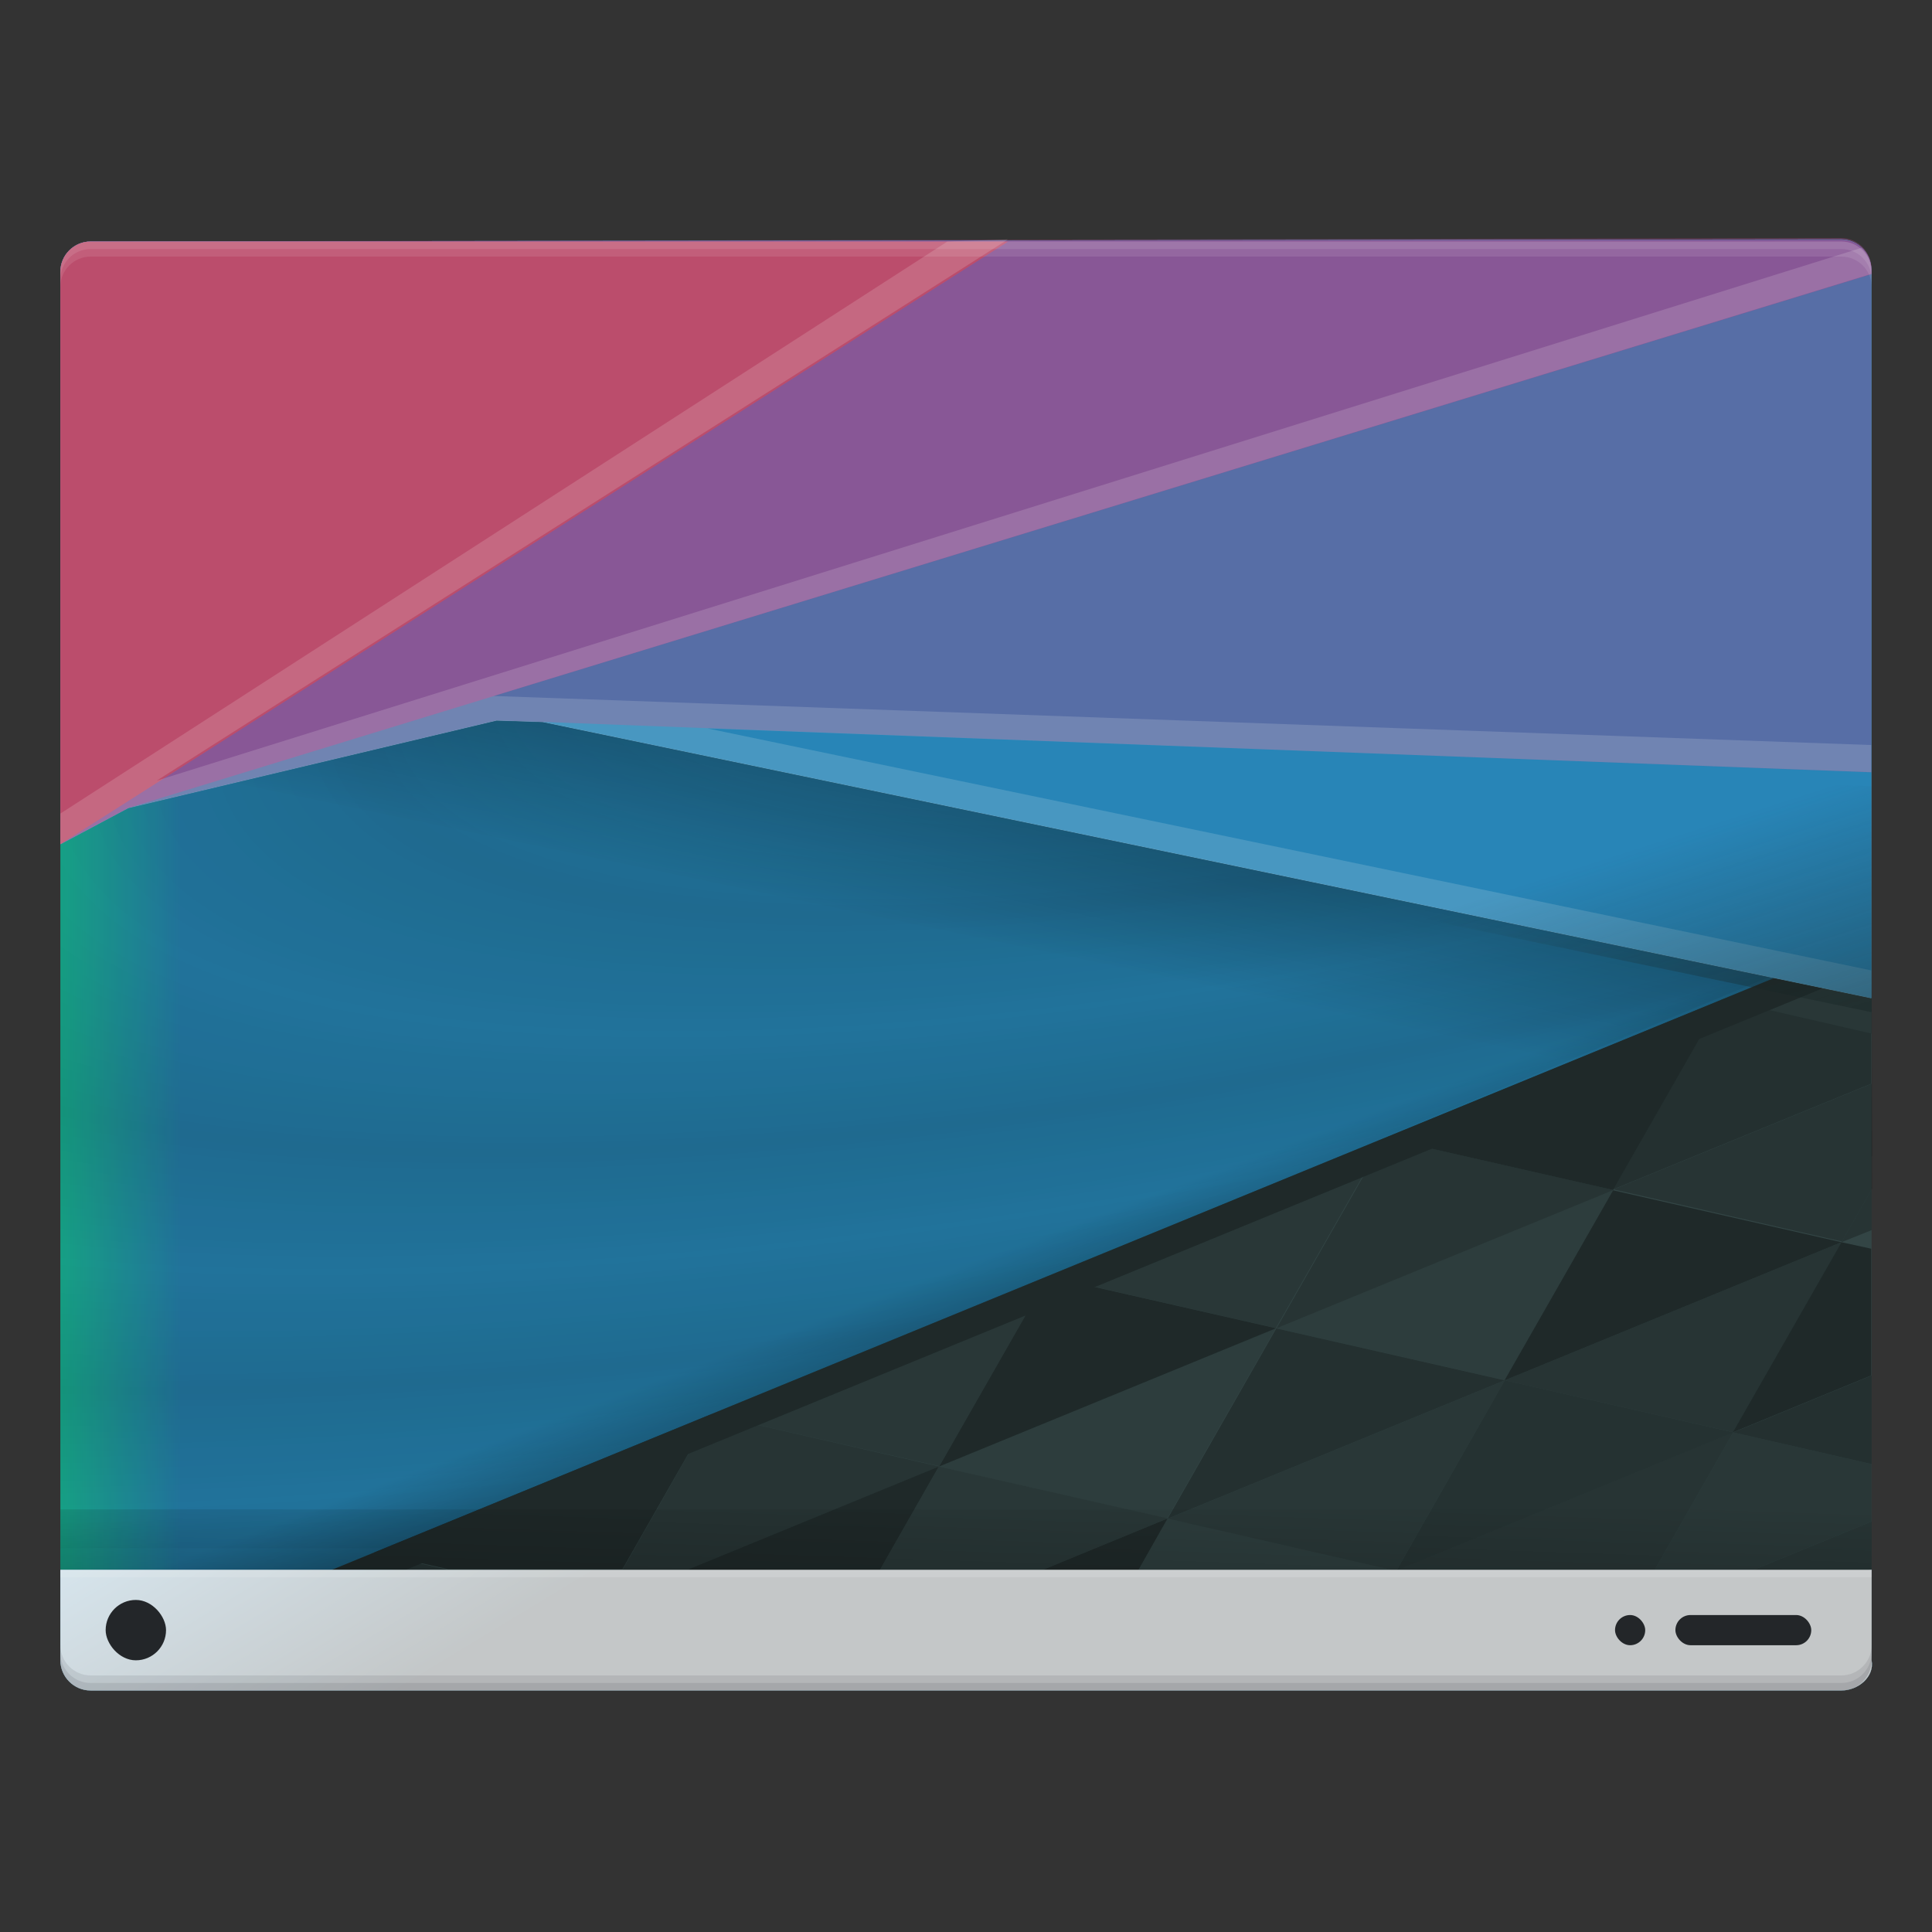 <svg height="128" version="1.1" width="128" xmlns="http://www.w3.org/2000/svg" xmlns:svg="http://www.w3.org/2000/svg" xmlns:xlink="http://www.w3.org/1999/xlink">
<rect width="100%" height="100%" fill="#333333" stroke="none"/>
<defs id="primary-definitions">
<style id="current-color-scheme" type="text/css">
      .ColorScheme-Text         { color: #232629; }
      .ColorScheme-Background   { color: #eff0f1; }
      .ColorScheme-Highlight    { color: #7ec9f0; }
      .ColorScheme-PositiveText { color: #27ae60; }
      .ColorScheme-NeutralText  { color: #f67400; }
      .ColorScheme-NegativeText { color: #da4453; }
      .ColorScheme-ActiveText   { color: #3daee9; }
      .ColorScheme-Complement   { color: #ffffff; }
      .ColorScheme-Contrast     { color: #000000; }
    </style>
<style id="extended-color-scheme" type="text/css">
      .ExScheme-Black     { color:#3e3e3e; }
      .ExScheme-White     { color:#fcfcfc; }
      .ExScheme-Grey-1    { color:#cfd5d5; }
      .ExScheme-Grey-2    { color:#909c9c; }
      .ExScheme-Grey-3    { color:#536161; }
      .ExScheme-Red-1     { color:#ffafa5; }
      .ExScheme-Red-2     { color:#bf4231; }
      .ExScheme-Red-3     { color:#4d2f2b; }
      .ExScheme-Green-1   { color:#abf9c7; }
      .ExScheme-Green-2   { color:#3bb566; }
      .ExScheme-Green-3   { color:#377d50; }
      .ExScheme-Blue-1    { color:#abdaf9; }
      .ExScheme-Blue-2    { color:#3daefd; }
      .ExScheme-Blue-3    { color:#2b3c4d; }
      .ExScheme-Yellow-1  { color:#faffa5; }
      .ExScheme-Yellow-2  { color:#cac726; }
      .ExScheme-Yellow-3  { color:#4b4d2b; }
      .ExScheme-Orange-1  { color:#ffdaa5; }
      .ExScheme-Orange-2  { color:#ff9701; }
      .ExScheme-Orange-3  { color:#4d372b; }
      .ExScheme-Brown-1   { color:#e9d6bb; }
      .ExScheme-Brown-2   { color:#997657; }
      .ExScheme-Brown-3   { color:#433a35; }
      .ExScheme-Purple-1  { color:#e2abf9; }
      .ExScheme-Purple-2  { color:#b401ff; }
      .ExScheme-Purple-3  { color:#432b4d; }
      .ExScheme-Cyan-1    { color:#b2f2e6; }
      .ExScheme-Cyan-2    { color:#31bfa6; }
      .ExScheme-Cyan-3    { color:#2b4d47; }
      .ExScheme-Magenta-1 { color:#f8a6d8; }
      .ExScheme-Magenta-2 { color:#f00091; }
      .ExScheme-Magenta-3 { color:#770048; }
    </style>
<linearGradient id="u2f">
<stop offset="0"/>
<stop offset="1" stop-opacity="0"/>
</linearGradient>
<linearGradient id="u2g">
<stop offset="0" stop-color="#fff"/>
<stop offset="1" stop-color="#fff" stop-opacity="0"/>
</linearGradient>
<linearGradient id="u2h">
<stop offset="0" stop-color="#1abc9c"/>
<stop offset="1" stop-color="#2787b6"/>
</linearGradient><linearGradient id="u2i">
<stop offset="0" stop-color="#172525"/>
<stop offset="1" stop-color="#172525" stop-opacity="0"/>
</linearGradient><radialGradient cx="19.74" cy="-20.34" gradientTransform="matrix(-1.33,.34,-.1,-.4,127.65,14.3)" gradientUnits="userSpaceOnUse" id="u2j" r="15" spreadMethod="reflect" xlink:href="#u2f"/><linearGradient gradientTransform="matrix(3.74 -1.4 1.4 3.74 -106.6 15.43)" gradientUnits="userSpaceOnUse" id="u2k" x1="-12" x2="-12" xlink:href="#u2f" y1="33" y2="31"/><linearGradient gradientTransform="matrix(3.1 .64 -.54 2.6 52.13 5.6)" gradientUnits="userSpaceOnUse" id="u2l" x1="9" x2="9" xlink:href="#u2f" y1="14" y2="20"/><linearGradient id="u2m" xlink:href="#u2f" y1="1" y2="0"/><linearGradient gradientTransform="matrix(-2.93 0 0 2.93 94.93 34.6)" gradientUnits="userSpaceOnUse" id="u2n" x1="21.07" x2="24.74" xlink:href="#u2i" y1="24.96" y2="18.89"/><linearGradient gradientTransform="matrix(4,0,0,4,.04,4.8)" gradientUnits="userSpaceOnUse" id="u2o" x1="23.6" x2="22.05" xlink:href="#u2i" y1="19.29" y2="14.47"/><linearGradient gradientUnits="userSpaceOnUse" id="u2p" x1="4" x2="12" xlink:href="#u2h" y1="67" y2="67"/><path d="m45.07 99.1-41.07 4.9v6c0 1.1.9 2 2 2h116c1.1 0 2.2-.9 2-2v-6z" id="u2q"></path><path d="m6 16c-1.1 0-2 .9-2 2v37.93l4.5-2.4 24.4-5.8 3.05.1 88.03 18.3v-48.27c0-1.1-.9-2-2-2z" id="u2r"></path></defs>
<g id="content" transform="translate(0,0)"><use class="ColorScheme-Highlight" fill="currentColor" href="#u2q"></use><use fill="url(#u2n)" href="#u2q"></use><path class="ColorScheme-Highlight" d="m10 30-6 25.93-4e-5 48.07h22l94-39z" fill="url(#u2p)"/><path d="m 10,28.57 -6,25.93 -4e-5,48.07 h 22 l 94,-39 z" fill="url(#u2j)" opacity=".075"/><path d="M 10,30 4,55.93 4,104 h 22 l 94,-39 z" opacity=".15"/><path d="m4.3 17.27c-.2.35-.3.74-.3 1.16v31.04l120 24.96v-29.7z" fill="url(#u2l)" opacity=".4"/><rect height="1" width="1" x="113" y="99"/><path d="m124 60.33-114.74 43.67h42.76l72-27.4z" fill="url(#u2k)" opacity=".4"/><path d="m124 62.15-102 41.85h102z" fill="#334545"/><g opacity=".4">
<path d="m124 100.8-7.8 3.2h7.8z" opacity=".6"/>
<path d="m77.36 100.6-1.93 3.4h16.8z" opacity=".3"/>
<path d="m114.83 94.9-22.2 9.1h17z" opacity=".6"/>
<path d="m99.7 91.45-22.33 9.16 14.87 3.4h.3z" opacity=".5"/>
<path d="m99.7 91.45-7.15 12.55h.1l22.2-9.1z" opacity=".7"/>
<path d="m77.36 100.6-8.26 3.4h6.33z"/>
<path d="m47.1 93.7-5.86 10.3h4.34l16.66-6.84z" opacity=".6"/>
<path d="m62.2 97.16 22.33-9.16-7.2 12.6z" opacity=".3"/>
<path d="m62.2 97.16-16.66 6.84h12.76z"/>
<path d="m62.2 97.16-3.9 6.84h10.8l8.26-3.4z" opacity=".5"/>
<path d="m47.1 93.7 22.33-9.16-7.2 12.6z" opacity=".5"/>
<path d="m84.55 88-22.33 9.16 7.2-12.6z"/>
<path d="m99.69 91.45-22.33 9.16 7.2-12.6z" opacity=".75"/>
<path d="m47.1 93.7-22.33 9.16 4.93 1.1h11.54z"/>
<path d="m24.75 102.9-.64 1.1h5.57z" opacity=".6"/>
<path d="m99.69 91.45 22.33-9.16-7.2 12.6z" opacity=".6"/>
<path d="m124 71.8-17.1 7 15.13 3.45 2-3.5z" opacity=".6"/>
<path d="m84.55 88 22.33-9.16-7.2 12.6z" opacity=".3"/>
<path d="m122 82.3-22.33 9.16 7.2-12.6z"/>
<path d="m124 81.5-2.8 2.45z" opacity=".6"/>
<path d="m122 82.3-7.2 12.6 9.17-3.77v-8.4z"/>
<path d="m69.4 84.55 22.33-9.16-7.2 12.6z" opacity=".5"/>
<path d="m114.83 94.9-5.2 9.1h6.56l7.8-3.2v-3.8z" opacity=".5"/>
<path d="m124 91.13-9.17 3.77 9.17 2.1z" opacity=".75"/>
<path d="m91.74 75.4 22.33-9.16-7.2 12.6z"/>
<path d="m106.9 78.84-22.33 9.16 7.2-12.6z" opacity=".6"/>
<path d="m114.07 66.2-7.2 12.6 17.1-7v-3.33z" opacity=".75"/>
<path d="m124 62.15-9.93 4.07 9.93 2.27z" opacity=".5"/>
<path d="m124 78.8-2 3.5 2-.8z" opacity=".6"/>
<path d="m124 62.15-102 41.85h4.9l97.1-39.85z"/>
</g><use href="#u2r"></use><use class="ColorScheme-Highlight" fill="currentColor" href="#u2r" opacity=".6"></use><use class="ColorScheme-NeutralText" fill="#2885b7" href="#u2r" opacity=".15"></use><path class="ColorScheme-NeutralText" d="m6 16c-1.1 0-2 .9-2 2v37.93l4.5-2.4 24.4-5.8 3.05.1 88.03 3.34v-33.4c0-1.1-.9-2-2-2z" fill="#aa478a" opacity=".36"/><path class="ColorScheme-NeutralText" d="m6 16c-1.1 0-2 .9-2 2v37.93l4.5-2.4 115.5-35.37v-.27c0-1.1-.9-2-2-2z" fill="#aa478a" opacity=".593"/><path class="ColorScheme-NeutralText" d="m6 16c-1.1 0-2 .9-2 2v37.93l62.8-39.93z" fill="#cc4a5e" opacity=".75"/><path d="m62.77 16-58.77 37.9v2.05l4.5-2.4 24.4-5.8 3.07.1 88 18.3v-1.86l-77.1-16.03 77.1 2.9v-1.8l-91.26-3.25 91.26-27.96v-.27c0-.6-.25-1.1-.64-1.46l-112.95 35.3 56.4-35.86z" fill="#fffefc" opacity=".15"/><path d="M 46.9,49.17 36,48.76 124,67.06 v -14.97 z" fill="url(#u2o)" opacity=".6"/><path class="ColorScheme-Background" d="m4 104v6c0 1.1.9 2 2 2h116c1.1 0 2.2-.9 2-2v-6z" fill="currentColor" opacity=".8"/><rect class="ColorScheme-Background" fill="currentColor" height=".5" opacity=".2" width="120" x="4" y="104"/><rect fill="url(#u2m)" height="4" opacity=".2" width="120" x="4" y="100"/><rect class="ColorScheme-Text" fill="currentColor" height="2" ry="1" width="9" x="111" y="107"/><rect class="ColorScheme-Text" fill="currentColor" height="2" ry="1" width="2" x="107" y="107"/><rect class="ColorScheme-Text" fill="currentColor" height="4" ry="2" width="4" x="7" y="106"/><path d="m4 19v-1c0-1.1.9-2 2-2h116c1.1 0 2 .9 2 2v1c0-1.1-.9-2-2-2h-116c-1.1 0-2 .9-2 2z" fill="#fff" opacity=".1"/><path d="m4 18.5v-.5c0-1.1.9-2 2-2h116c1.1 0 2 .9 2 2v.5c0-1.1-.9-2-2-2h-116c-1.1 0-2 .9-2 2z" fill="#fff" opacity=".1"/><path class="ColorScheme-Text" d="m4 109v1c0 1.1.9 2 2 2h116c1.1 0 2-.9 2-2v-1c0 1.1-.9 2-2 2h-116c-1.1 0-2-.9-2-2z" fill="currentColor" opacity=".1"/><path class="ColorScheme-Text" d="m4 109.5v.5c0 1.1.9 2 2 2h116c1.1 0 2-.9 2-2v-.5c0 1.1-.9 2-2 2h-116c-1.1 0-2-.9-2-2z" fill="currentColor" opacity=".1"/></g>
</svg>